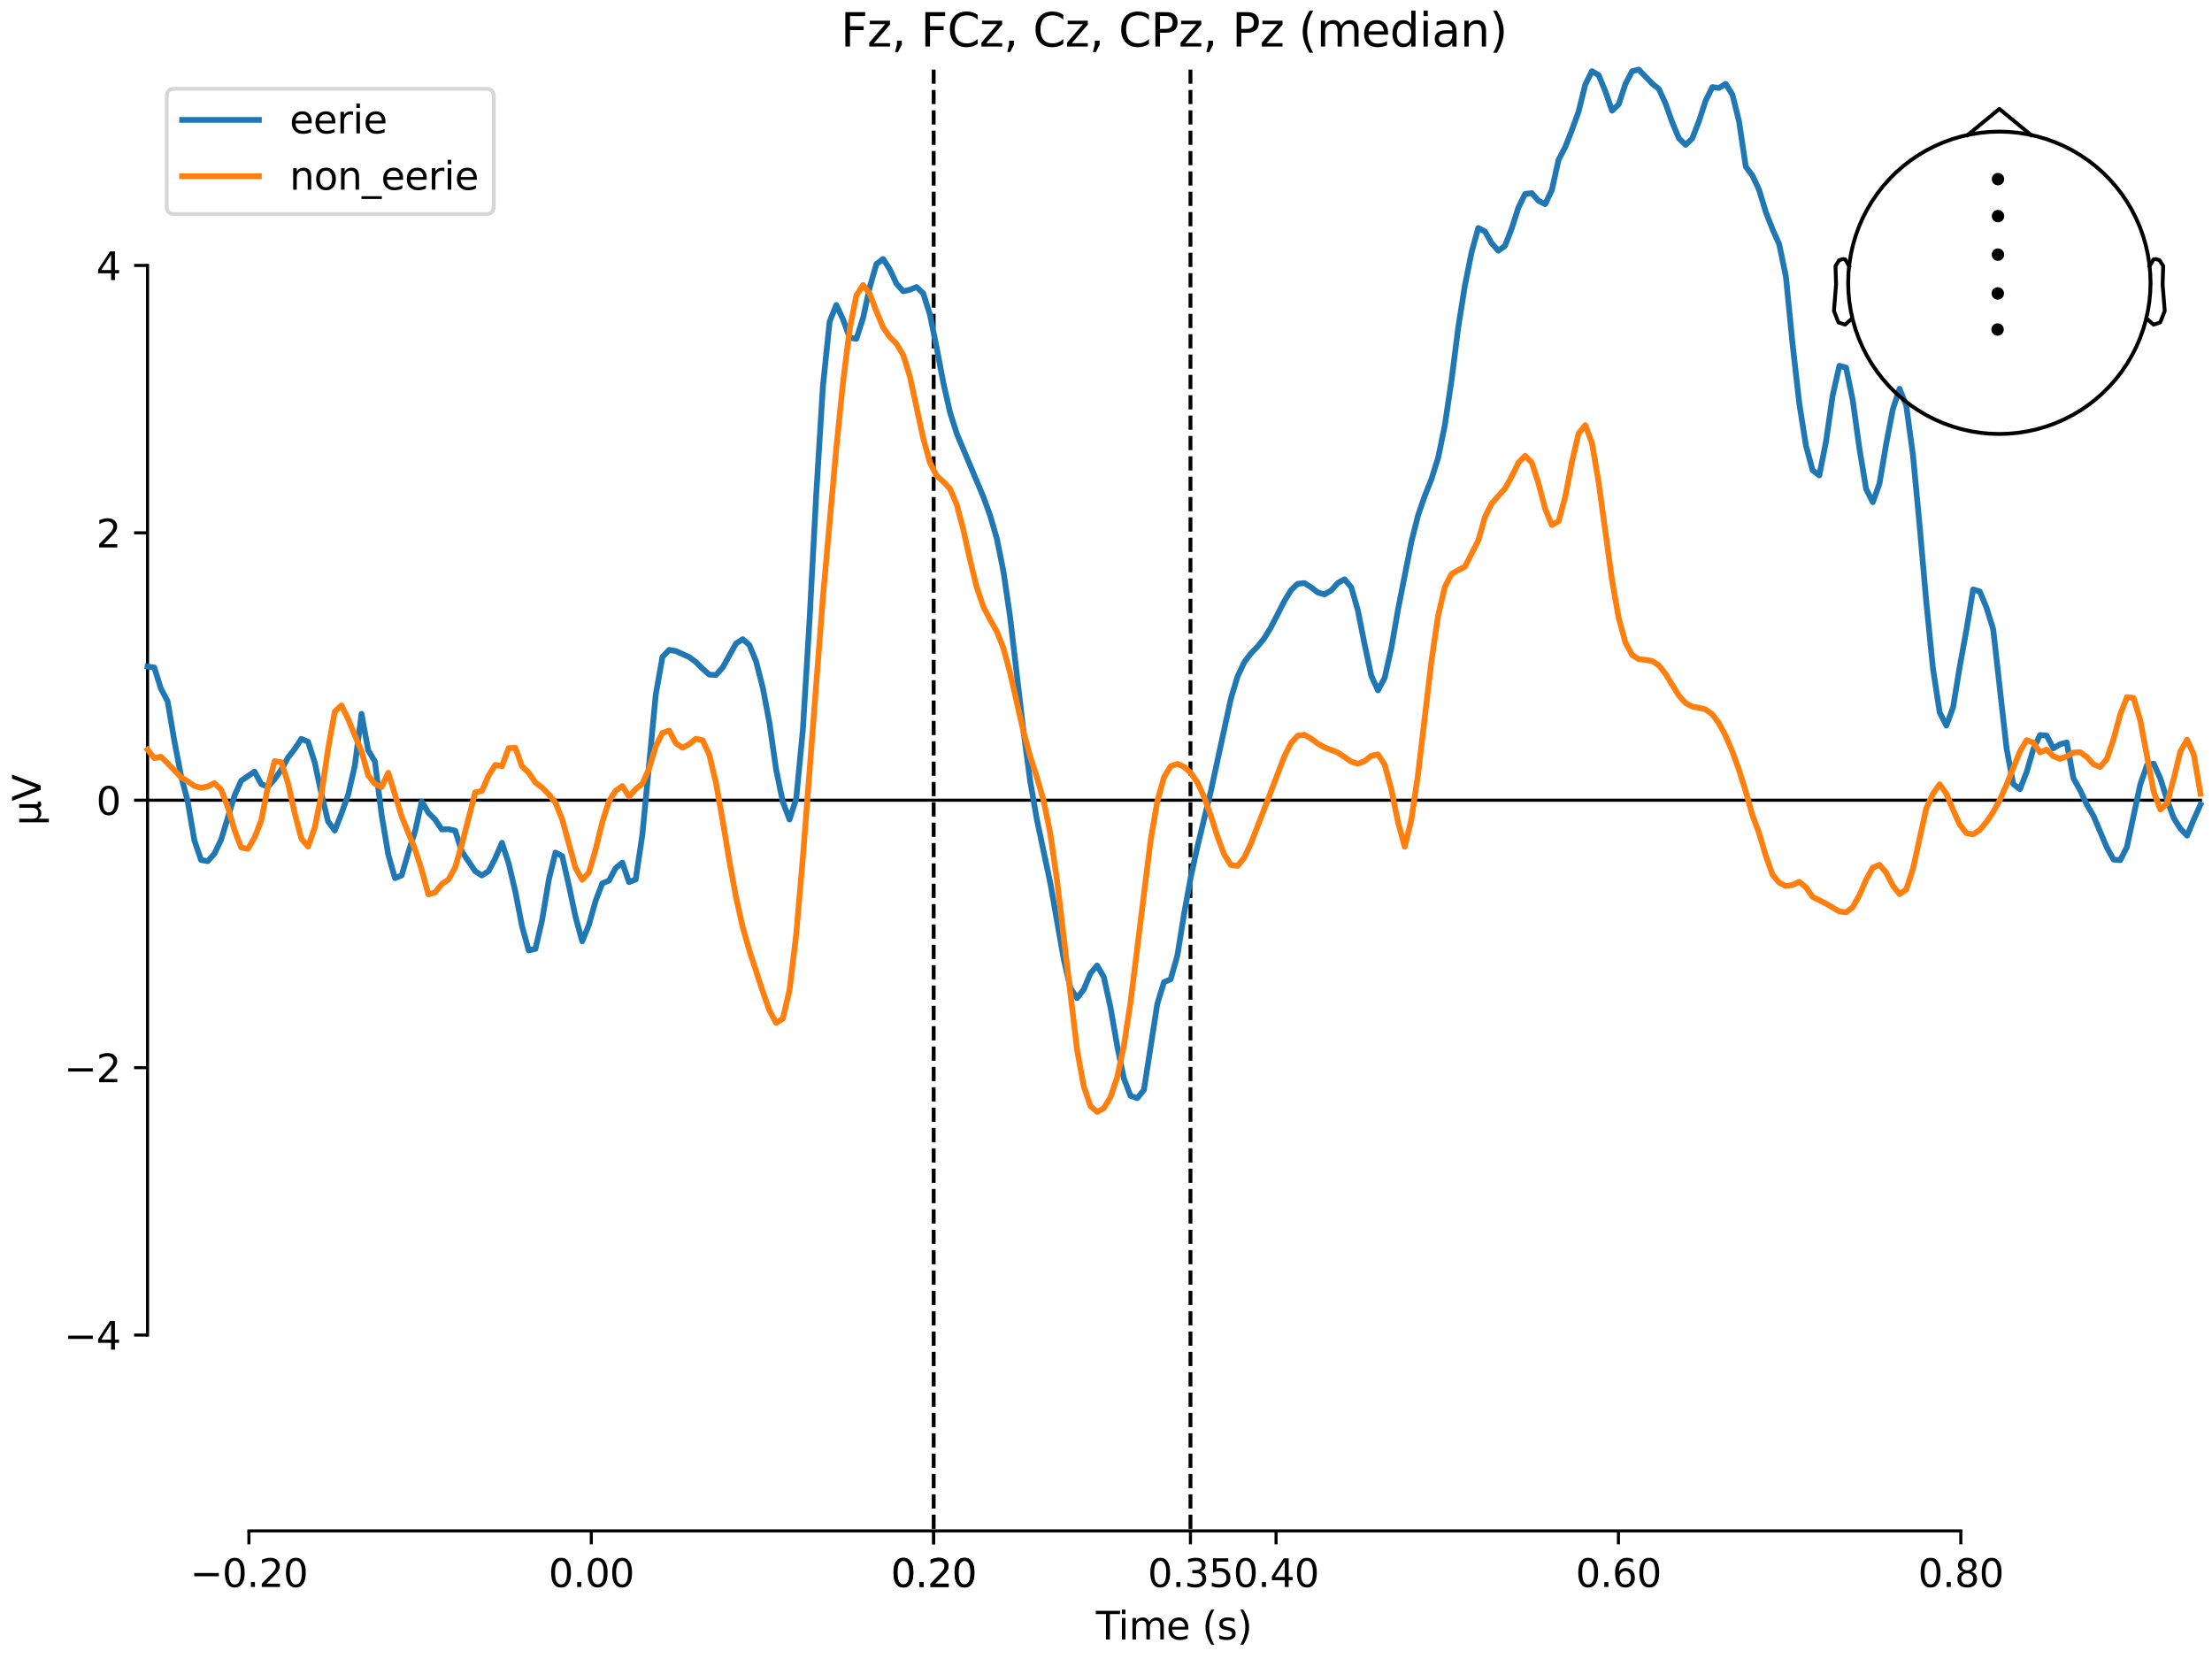 <?xml version="1.0" encoding="utf-8" standalone="no"?>
<!DOCTYPE svg PUBLIC "-//W3C//DTD SVG 1.1//EN"
  "http://www.w3.org/Graphics/SVG/1.1/DTD/svg11.dtd">
<svg xmlns:xlink="http://www.w3.org/1999/xlink" width="576pt" height="432pt" viewBox="0 0 576 432" xmlns="http://www.w3.org/2000/svg" version="1.1">
 <defs>
  <style type="text/css">*{stroke-linejoin: round; stroke-linecap: butt}</style>
 </defs>
 <g id="figure_1">
  <g id="patch_1">
   <path d="M 0 432 
L 576 432 
L 576 0 
L 0 0 
z
" style="fill: #ffffff"/>
  </g>
  <g id="axes_1">
   <g id="patch_2">
    <path d="M 38.421 398.644 
L 573 398.644 
L 573 18.118 
L 38.421 18.118 
L 38.421 398.644 
z
" style="fill: none; opacity: 0"/>
   </g>
   <g id="patch_3">
    <path d="M 38.421 347.637 
L 38.421 69.125 
" style="fill: none; stroke: #000000; stroke-width: 0.8; stroke-linejoin: miter; stroke-linecap: square"/>
   </g>
   <g id="LineCollection_1">
    <path d="M 243.128 18.118 
L 243.128 398.644 
" clip-path="url(#p0e6c33d4c8)" style="fill: none; stroke-dasharray: 3.7,1.6; stroke-dashoffset: 0; stroke: #000000"/>
    <path d="M 309.994 18.118 
L 309.994 398.644 
" clip-path="url(#p0e6c33d4c8)" style="fill: none; stroke-dasharray: 3.7,1.6; stroke-dashoffset: 0; stroke: #000000"/>
   </g>
   <g id="matplotlib.axis_1">
    <g id="xtick_1">
     <g id="line2d_1">
      <defs>
       <path id="mb0fc482993" d="M 0 0 
L 0 3.5 
" style="stroke: #000000; stroke-width: 0.8"/>
      </defs>
      <g>
       <use xlink:href="#mb0fc482993" x="64.819" y="398.644" style="stroke: #000000; stroke-width: 0.8"/>
      </g>
     </g>
     <g id="text_1">
      <!-- −0.20 -->
      <g transform="translate(49.496 413.242) scale(0.1 -0.1)">
       <defs>
        <path id="DejaVuSans-2212" d="M 678 2272 
L 4684 2272 
L 4684 1741 
L 678 1741 
L 678 2272 
z
" transform="scale(0.016)"/>
        <path id="DejaVuSans-30" d="M 2034 4250 
Q 1547 4250 1301 3770 
Q 1056 3291 1056 2328 
Q 1056 1369 1301 889 
Q 1547 409 2034 409 
Q 2525 409 2770 889 
Q 3016 1369 3016 2328 
Q 3016 3291 2770 3770 
Q 2525 4250 2034 4250 
z
M 2034 4750 
Q 2819 4750 3233 4129 
Q 3647 3509 3647 2328 
Q 3647 1150 3233 529 
Q 2819 -91 2034 -91 
Q 1250 -91 836 529 
Q 422 1150 422 2328 
Q 422 3509 836 4129 
Q 1250 4750 2034 4750 
z
" transform="scale(0.016)"/>
        <path id="DejaVuSans-2e" d="M 684 794 
L 1344 794 
L 1344 0 
L 684 0 
L 684 794 
z
" transform="scale(0.016)"/>
        <path id="DejaVuSans-32" d="M 1228 531 
L 3431 531 
L 3431 0 
L 469 0 
L 469 531 
Q 828 903 1448 1529 
Q 2069 2156 2228 2338 
Q 2531 2678 2651 2914 
Q 2772 3150 2772 3378 
Q 2772 3750 2511 3984 
Q 2250 4219 1831 4219 
Q 1534 4219 1204 4116 
Q 875 4013 500 3803 
L 500 4441 
Q 881 4594 1212 4672 
Q 1544 4750 1819 4750 
Q 2544 4750 2975 4387 
Q 3406 4025 3406 3419 
Q 3406 3131 3298 2873 
Q 3191 2616 2906 2266 
Q 2828 2175 2409 1742 
Q 1991 1309 1228 531 
z
" transform="scale(0.016)"/>
       </defs>
       <use xlink:href="#DejaVuSans-2212"/>
       <use xlink:href="#DejaVuSans-30" transform="translate(83.789 0)"/>
       <use xlink:href="#DejaVuSans-2e" transform="translate(147.412 0)"/>
       <use xlink:href="#DejaVuSans-32" transform="translate(179.199 0)"/>
       <use xlink:href="#DejaVuSans-30" transform="translate(242.822 0)"/>
      </g>
     </g>
    </g>
    <g id="xtick_2">
     <g id="line2d_2">
      <g>
       <use xlink:href="#mb0fc482993" x="153.973" y="398.644" style="stroke: #000000; stroke-width: 0.8"/>
      </g>
     </g>
     <g id="text_2">
      <!-- 0.00 -->
      <g transform="translate(142.84 413.242) scale(0.1 -0.1)">
       <use xlink:href="#DejaVuSans-30"/>
       <use xlink:href="#DejaVuSans-2e" transform="translate(63.623 0)"/>
       <use xlink:href="#DejaVuSans-30" transform="translate(95.41 0)"/>
       <use xlink:href="#DejaVuSans-30" transform="translate(159.033 0)"/>
      </g>
     </g>
    </g>
    <g id="xtick_3">
     <g id="line2d_3">
      <g>
       <use xlink:href="#mb0fc482993" x="243.128" y="398.644" style="stroke: #000000; stroke-width: 0.8"/>
      </g>
     </g>
     <g id="text_3">
      <!-- 0.20 -->
      <g transform="translate(231.995 413.242) scale(0.1 -0.1)">
       <use xlink:href="#DejaVuSans-30"/>
       <use xlink:href="#DejaVuSans-2e" transform="translate(63.623 0)"/>
       <use xlink:href="#DejaVuSans-32" transform="translate(95.41 0)"/>
       <use xlink:href="#DejaVuSans-30" transform="translate(159.033 0)"/>
      </g>
     </g>
    </g>
    <g id="xtick_4">
     <g id="line2d_4">
      <g>
       <use xlink:href="#mb0fc482993" x="243.128" y="398.644" style="stroke: #000000; stroke-width: 0.8"/>
      </g>
     </g>
     <g id="text_4">
      <!-- 0.20 -->
      <g transform="translate(231.995 413.242) scale(0.1 -0.1)">
       <use xlink:href="#DejaVuSans-30"/>
       <use xlink:href="#DejaVuSans-2e" transform="translate(63.623 0)"/>
       <use xlink:href="#DejaVuSans-32" transform="translate(95.41 0)"/>
       <use xlink:href="#DejaVuSans-30" transform="translate(159.033 0)"/>
      </g>
     </g>
    </g>
    <g id="xtick_5">
     <g id="line2d_5">
      <g>
       <use xlink:href="#mb0fc482993" x="309.994" y="398.644" style="stroke: #000000; stroke-width: 0.8"/>
      </g>
     </g>
     <g id="text_5">
      <!-- 0.35 -->
      <g transform="translate(298.861 413.242) scale(0.1 -0.1)">
       <defs>
        <path id="DejaVuSans-33" d="M 2597 2516 
Q 3050 2419 3304 2112 
Q 3559 1806 3559 1356 
Q 3559 666 3084 287 
Q 2609 -91 1734 -91 
Q 1441 -91 1130 -33 
Q 819 25 488 141 
L 488 750 
Q 750 597 1062 519 
Q 1375 441 1716 441 
Q 2309 441 2620 675 
Q 2931 909 2931 1356 
Q 2931 1769 2642 2001 
Q 2353 2234 1838 2234 
L 1294 2234 
L 1294 2753 
L 1863 2753 
Q 2328 2753 2575 2939 
Q 2822 3125 2822 3475 
Q 2822 3834 2567 4026 
Q 2313 4219 1838 4219 
Q 1578 4219 1281 4162 
Q 984 4106 628 3988 
L 628 4550 
Q 988 4650 1302 4700 
Q 1616 4750 1894 4750 
Q 2613 4750 3031 4423 
Q 3450 4097 3450 3541 
Q 3450 3153 3228 2886 
Q 3006 2619 2597 2516 
z
" transform="scale(0.016)"/>
        <path id="DejaVuSans-35" d="M 691 4666 
L 3169 4666 
L 3169 4134 
L 1269 4134 
L 1269 2991 
Q 1406 3038 1543 3061 
Q 1681 3084 1819 3084 
Q 2600 3084 3056 2656 
Q 3513 2228 3513 1497 
Q 3513 744 3044 326 
Q 2575 -91 1722 -91 
Q 1428 -91 1123 -41 
Q 819 9 494 109 
L 494 744 
Q 775 591 1075 516 
Q 1375 441 1709 441 
Q 2250 441 2565 725 
Q 2881 1009 2881 1497 
Q 2881 1984 2565 2268 
Q 2250 2553 1709 2553 
Q 1456 2553 1204 2497 
Q 953 2441 691 2322 
L 691 4666 
z
" transform="scale(0.016)"/>
       </defs>
       <use xlink:href="#DejaVuSans-30"/>
       <use xlink:href="#DejaVuSans-2e" transform="translate(63.623 0)"/>
       <use xlink:href="#DejaVuSans-33" transform="translate(95.41 0)"/>
       <use xlink:href="#DejaVuSans-35" transform="translate(159.033 0)"/>
      </g>
     </g>
    </g>
    <g id="xtick_6">
     <g id="line2d_6">
      <g>
       <use xlink:href="#mb0fc482993" x="332.282" y="398.644" style="stroke: #000000; stroke-width: 0.8"/>
      </g>
     </g>
     <g id="text_6">
      <!-- 0.40 -->
      <g transform="translate(321.15 413.242) scale(0.1 -0.1)">
       <defs>
        <path id="DejaVuSans-34" d="M 2419 4116 
L 825 1625 
L 2419 1625 
L 2419 4116 
z
M 2253 4666 
L 3047 4666 
L 3047 1625 
L 3713 1625 
L 3713 1100 
L 3047 1100 
L 3047 0 
L 2419 0 
L 2419 1100 
L 313 1100 
L 313 1709 
L 2253 4666 
z
" transform="scale(0.016)"/>
       </defs>
       <use xlink:href="#DejaVuSans-30"/>
       <use xlink:href="#DejaVuSans-2e" transform="translate(63.623 0)"/>
       <use xlink:href="#DejaVuSans-34" transform="translate(95.41 0)"/>
       <use xlink:href="#DejaVuSans-30" transform="translate(159.033 0)"/>
      </g>
     </g>
    </g>
    <g id="xtick_7">
     <g id="line2d_7">
      <g>
       <use xlink:href="#mb0fc482993" x="421.437" y="398.644" style="stroke: #000000; stroke-width: 0.8"/>
      </g>
     </g>
     <g id="text_7">
      <!-- 0.60 -->
      <g transform="translate(410.304 413.242) scale(0.1 -0.1)">
       <defs>
        <path id="DejaVuSans-36" d="M 2113 2584 
Q 1688 2584 1439 2293 
Q 1191 2003 1191 1497 
Q 1191 994 1439 701 
Q 1688 409 2113 409 
Q 2538 409 2786 701 
Q 3034 994 3034 1497 
Q 3034 2003 2786 2293 
Q 2538 2584 2113 2584 
z
M 3366 4563 
L 3366 3988 
Q 3128 4100 2886 4159 
Q 2644 4219 2406 4219 
Q 1781 4219 1451 3797 
Q 1122 3375 1075 2522 
Q 1259 2794 1537 2939 
Q 1816 3084 2150 3084 
Q 2853 3084 3261 2657 
Q 3669 2231 3669 1497 
Q 3669 778 3244 343 
Q 2819 -91 2113 -91 
Q 1303 -91 875 529 
Q 447 1150 447 2328 
Q 447 3434 972 4092 
Q 1497 4750 2381 4750 
Q 2619 4750 2861 4703 
Q 3103 4656 3366 4563 
z
" transform="scale(0.016)"/>
       </defs>
       <use xlink:href="#DejaVuSans-30"/>
       <use xlink:href="#DejaVuSans-2e" transform="translate(63.623 0)"/>
       <use xlink:href="#DejaVuSans-36" transform="translate(95.41 0)"/>
       <use xlink:href="#DejaVuSans-30" transform="translate(159.033 0)"/>
      </g>
     </g>
    </g>
    <g id="xtick_8">
     <g id="line2d_8">
      <g>
       <use xlink:href="#mb0fc482993" x="510.592" y="398.644" style="stroke: #000000; stroke-width: 0.8"/>
      </g>
     </g>
     <g id="text_8">
      <!-- 0.80 -->
      <g transform="translate(499.459 413.242) scale(0.1 -0.1)">
       <defs>
        <path id="DejaVuSans-38" d="M 2034 2216 
Q 1584 2216 1326 1975 
Q 1069 1734 1069 1313 
Q 1069 891 1326 650 
Q 1584 409 2034 409 
Q 2484 409 2743 651 
Q 3003 894 3003 1313 
Q 3003 1734 2745 1975 
Q 2488 2216 2034 2216 
z
M 1403 2484 
Q 997 2584 770 2862 
Q 544 3141 544 3541 
Q 544 4100 942 4425 
Q 1341 4750 2034 4750 
Q 2731 4750 3128 4425 
Q 3525 4100 3525 3541 
Q 3525 3141 3298 2862 
Q 3072 2584 2669 2484 
Q 3125 2378 3379 2068 
Q 3634 1759 3634 1313 
Q 3634 634 3220 271 
Q 2806 -91 2034 -91 
Q 1263 -91 848 271 
Q 434 634 434 1313 
Q 434 1759 690 2068 
Q 947 2378 1403 2484 
z
M 1172 3481 
Q 1172 3119 1398 2916 
Q 1625 2713 2034 2713 
Q 2441 2713 2670 2916 
Q 2900 3119 2900 3481 
Q 2900 3844 2670 4047 
Q 2441 4250 2034 4250 
Q 1625 4250 1398 4047 
Q 1172 3844 1172 3481 
z
" transform="scale(0.016)"/>
       </defs>
       <use xlink:href="#DejaVuSans-30"/>
       <use xlink:href="#DejaVuSans-2e" transform="translate(63.623 0)"/>
       <use xlink:href="#DejaVuSans-38" transform="translate(95.41 0)"/>
       <use xlink:href="#DejaVuSans-30" transform="translate(159.033 0)"/>
      </g>
     </g>
    </g>
    <g id="text_9">
     <!-- Time (s) -->
     <g transform="translate(285.381 426.92) scale(0.1 -0.1)">
      <defs>
       <path id="DejaVuSans-54" d="M -19 4666 
L 3928 4666 
L 3928 4134 
L 2272 4134 
L 2272 0 
L 1638 0 
L 1638 4134 
L -19 4134 
L -19 4666 
z
" transform="scale(0.016)"/>
       <path id="DejaVuSans-69" d="M 603 3500 
L 1178 3500 
L 1178 0 
L 603 0 
L 603 3500 
z
M 603 4863 
L 1178 4863 
L 1178 4134 
L 603 4134 
L 603 4863 
z
" transform="scale(0.016)"/>
       <path id="DejaVuSans-6d" d="M 3328 2828 
Q 3544 3216 3844 3400 
Q 4144 3584 4550 3584 
Q 5097 3584 5394 3201 
Q 5691 2819 5691 2113 
L 5691 0 
L 5113 0 
L 5113 2094 
Q 5113 2597 4934 2840 
Q 4756 3084 4391 3084 
Q 3944 3084 3684 2787 
Q 3425 2491 3425 1978 
L 3425 0 
L 2847 0 
L 2847 2094 
Q 2847 2600 2669 2842 
Q 2491 3084 2119 3084 
Q 1678 3084 1418 2786 
Q 1159 2488 1159 1978 
L 1159 0 
L 581 0 
L 581 3500 
L 1159 3500 
L 1159 2956 
Q 1356 3278 1631 3431 
Q 1906 3584 2284 3584 
Q 2666 3584 2933 3390 
Q 3200 3197 3328 2828 
z
" transform="scale(0.016)"/>
       <path id="DejaVuSans-65" d="M 3597 1894 
L 3597 1613 
L 953 1613 
Q 991 1019 1311 708 
Q 1631 397 2203 397 
Q 2534 397 2845 478 
Q 3156 559 3463 722 
L 3463 178 
Q 3153 47 2828 -22 
Q 2503 -91 2169 -91 
Q 1331 -91 842 396 
Q 353 884 353 1716 
Q 353 2575 817 3079 
Q 1281 3584 2069 3584 
Q 2775 3584 3186 3129 
Q 3597 2675 3597 1894 
z
M 3022 2063 
Q 3016 2534 2758 2815 
Q 2500 3097 2075 3097 
Q 1594 3097 1305 2825 
Q 1016 2553 972 2059 
L 3022 2063 
z
" transform="scale(0.016)"/>
       <path id="DejaVuSans-20" transform="scale(0.016)"/>
       <path id="DejaVuSans-28" d="M 1984 4856 
Q 1566 4138 1362 3434 
Q 1159 2731 1159 2009 
Q 1159 1288 1364 580 
Q 1569 -128 1984 -844 
L 1484 -844 
Q 1016 -109 783 600 
Q 550 1309 550 2009 
Q 550 2706 781 3412 
Q 1013 4119 1484 4856 
L 1984 4856 
z
" transform="scale(0.016)"/>
       <path id="DejaVuSans-73" d="M 2834 3397 
L 2834 2853 
Q 2591 2978 2328 3040 
Q 2066 3103 1784 3103 
Q 1356 3103 1142 2972 
Q 928 2841 928 2578 
Q 928 2378 1081 2264 
Q 1234 2150 1697 2047 
L 1894 2003 
Q 2506 1872 2764 1633 
Q 3022 1394 3022 966 
Q 3022 478 2636 193 
Q 2250 -91 1575 -91 
Q 1294 -91 989 -36 
Q 684 19 347 128 
L 347 722 
Q 666 556 975 473 
Q 1284 391 1588 391 
Q 1994 391 2212 530 
Q 2431 669 2431 922 
Q 2431 1156 2273 1281 
Q 2116 1406 1581 1522 
L 1381 1569 
Q 847 1681 609 1914 
Q 372 2147 372 2553 
Q 372 3047 722 3315 
Q 1072 3584 1716 3584 
Q 2034 3584 2315 3537 
Q 2597 3491 2834 3397 
z
" transform="scale(0.016)"/>
       <path id="DejaVuSans-29" d="M 513 4856 
L 1013 4856 
Q 1481 4119 1714 3412 
Q 1947 2706 1947 2009 
Q 1947 1309 1714 600 
Q 1481 -109 1013 -844 
L 513 -844 
Q 928 -128 1133 580 
Q 1338 1288 1338 2009 
Q 1338 2731 1133 3434 
Q 928 4138 513 4856 
z
" transform="scale(0.016)"/>
      </defs>
      <use xlink:href="#DejaVuSans-54"/>
      <use xlink:href="#DejaVuSans-69" transform="translate(57.959 0)"/>
      <use xlink:href="#DejaVuSans-6d" transform="translate(85.742 0)"/>
      <use xlink:href="#DejaVuSans-65" transform="translate(183.154 0)"/>
      <use xlink:href="#DejaVuSans-20" transform="translate(244.678 0)"/>
      <use xlink:href="#DejaVuSans-28" transform="translate(276.465 0)"/>
      <use xlink:href="#DejaVuSans-73" transform="translate(315.479 0)"/>
      <use xlink:href="#DejaVuSans-29" transform="translate(367.578 0)"/>
     </g>
    </g>
   </g>
   <g id="matplotlib.axis_2">
    <g id="ytick_1">
     <g id="line2d_9">
      <defs>
       <path id="m4a671efefc" d="M 0 0 
L -3.5 0 
" style="stroke: #000000; stroke-width: 0.8"/>
      </defs>
      <g>
       <use xlink:href="#m4a671efefc" x="38.421" y="347.637" style="stroke: #000000; stroke-width: 0.8"/>
      </g>
     </g>
     <g id="text_10">
      <!-- −4 -->
      <g transform="translate(16.678 351.436) scale(0.1 -0.1)">
       <use xlink:href="#DejaVuSans-2212"/>
       <use xlink:href="#DejaVuSans-34" transform="translate(83.789 0)"/>
      </g>
     </g>
    </g>
    <g id="ytick_2">
     <g id="line2d_10">
      <g>
       <use xlink:href="#m4a671efefc" x="38.421" y="278.009" style="stroke: #000000; stroke-width: 0.8"/>
      </g>
     </g>
     <g id="text_11">
      <!-- −2 -->
      <g transform="translate(16.678 281.808) scale(0.1 -0.1)">
       <use xlink:href="#DejaVuSans-2212"/>
       <use xlink:href="#DejaVuSans-32" transform="translate(83.789 0)"/>
      </g>
     </g>
    </g>
    <g id="ytick_3">
     <g id="line2d_11">
      <g>
       <use xlink:href="#m4a671efefc" x="38.421" y="208.381" style="stroke: #000000; stroke-width: 0.8"/>
      </g>
     </g>
     <g id="text_12">
      <!-- 0 -->
      <g transform="translate(25.058 212.18) scale(0.1 -0.1)">
       <use xlink:href="#DejaVuSans-30"/>
      </g>
     </g>
    </g>
    <g id="ytick_4">
     <g id="line2d_12">
      <g>
       <use xlink:href="#m4a671efefc" x="38.421" y="138.753" style="stroke: #000000; stroke-width: 0.8"/>
      </g>
     </g>
     <g id="text_13">
      <!-- 2 -->
      <g transform="translate(25.058 142.552) scale(0.1 -0.1)">
       <use xlink:href="#DejaVuSans-32"/>
      </g>
     </g>
    </g>
    <g id="ytick_5">
     <g id="line2d_13">
      <g>
       <use xlink:href="#m4a671efefc" x="38.421" y="69.125" style="stroke: #000000; stroke-width: 0.8"/>
      </g>
     </g>
     <g id="text_14">
      <!-- 4 -->
      <g transform="translate(25.058 72.924) scale(0.1 -0.1)">
       <use xlink:href="#DejaVuSans-34"/>
      </g>
     </g>
    </g>
    <g id="text_15">
     <!-- µV -->
     <g transform="translate(10.599 214.982) rotate(-90) scale(0.1 -0.1)">
      <defs>
       <path id="DejaVuSans-b5" d="M 544 -1331 
L 544 3500 
L 1119 3500 
L 1119 1325 
Q 1119 872 1334 640 
Q 1550 409 1972 409 
Q 2434 409 2667 671 
Q 2900 934 2900 1459 
L 2900 3500 
L 3475 3500 
L 3475 806 
Q 3475 619 3529 530 
Q 3584 441 3700 441 
Q 3728 441 3778 458 
Q 3828 475 3916 513 
L 3916 50 
Q 3788 -22 3673 -56 
Q 3559 -91 3450 -91 
Q 3234 -91 3106 31 
Q 2978 153 2931 403 
Q 2775 156 2548 32 
Q 2322 -91 2016 -91 
Q 1697 -91 1473 31 
Q 1250 153 1119 397 
L 1119 -1331 
L 544 -1331 
z
" transform="scale(0.016)"/>
       <path id="DejaVuSans-56" d="M 1831 0 
L 50 4666 
L 709 4666 
L 2188 738 
L 3669 4666 
L 4325 4666 
L 2547 0 
L 1831 0 
z
" transform="scale(0.016)"/>
      </defs>
      <use xlink:href="#DejaVuSans-b5"/>
      <use xlink:href="#DejaVuSans-56" transform="translate(63.623 0)"/>
     </g>
    </g>
   </g>
   <g id="patch_4">
    <path d="M 64.819 398.644 
L 510.592 398.644 
" style="fill: none; stroke: #000000; stroke-width: 0.8; stroke-linejoin: miter; stroke-linecap: square"/>
   </g>
   <g id="patch_5">
    <path d="M 38.421 208.381 
L 573 208.381 
" style="fill: none; stroke: #000000; stroke-width: 0.8; stroke-linejoin: miter; stroke-linecap: square"/>
   </g>
   <g id="text_16">
    <!-- Fz, FCz, Cz, CPz, Pz (median) -->
    <g transform="translate(218.923 12.118) scale(0.12 -0.12)">
     <defs>
      <path id="DejaVuSans-46" d="M 628 4666 
L 3309 4666 
L 3309 4134 
L 1259 4134 
L 1259 2759 
L 3109 2759 
L 3109 2228 
L 1259 2228 
L 1259 0 
L 628 0 
L 628 4666 
z
" transform="scale(0.016)"/>
      <path id="DejaVuSans-7a" d="M 353 3500 
L 3084 3500 
L 3084 2975 
L 922 459 
L 3084 459 
L 3084 0 
L 275 0 
L 275 525 
L 2438 3041 
L 353 3041 
L 353 3500 
z
" transform="scale(0.016)"/>
      <path id="DejaVuSans-2c" d="M 750 794 
L 1409 794 
L 1409 256 
L 897 -744 
L 494 -744 
L 750 256 
L 750 794 
z
" transform="scale(0.016)"/>
      <path id="DejaVuSans-43" d="M 4122 4306 
L 4122 3641 
Q 3803 3938 3442 4084 
Q 3081 4231 2675 4231 
Q 1875 4231 1450 3742 
Q 1025 3253 1025 2328 
Q 1025 1406 1450 917 
Q 1875 428 2675 428 
Q 3081 428 3442 575 
Q 3803 722 4122 1019 
L 4122 359 
Q 3791 134 3420 21 
Q 3050 -91 2638 -91 
Q 1578 -91 968 557 
Q 359 1206 359 2328 
Q 359 3453 968 4101 
Q 1578 4750 2638 4750 
Q 3056 4750 3426 4639 
Q 3797 4528 4122 4306 
z
" transform="scale(0.016)"/>
      <path id="DejaVuSans-50" d="M 1259 4147 
L 1259 2394 
L 2053 2394 
Q 2494 2394 2734 2622 
Q 2975 2850 2975 3272 
Q 2975 3691 2734 3919 
Q 2494 4147 2053 4147 
L 1259 4147 
z
M 628 4666 
L 2053 4666 
Q 2838 4666 3239 4311 
Q 3641 3956 3641 3272 
Q 3641 2581 3239 2228 
Q 2838 1875 2053 1875 
L 1259 1875 
L 1259 0 
L 628 0 
L 628 4666 
z
" transform="scale(0.016)"/>
      <path id="DejaVuSans-64" d="M 2906 2969 
L 2906 4863 
L 3481 4863 
L 3481 0 
L 2906 0 
L 2906 525 
Q 2725 213 2448 61 
Q 2172 -91 1784 -91 
Q 1150 -91 751 415 
Q 353 922 353 1747 
Q 353 2572 751 3078 
Q 1150 3584 1784 3584 
Q 2172 3584 2448 3432 
Q 2725 3281 2906 2969 
z
M 947 1747 
Q 947 1113 1208 752 
Q 1469 391 1925 391 
Q 2381 391 2643 752 
Q 2906 1113 2906 1747 
Q 2906 2381 2643 2742 
Q 2381 3103 1925 3103 
Q 1469 3103 1208 2742 
Q 947 2381 947 1747 
z
" transform="scale(0.016)"/>
      <path id="DejaVuSans-61" d="M 2194 1759 
Q 1497 1759 1228 1600 
Q 959 1441 959 1056 
Q 959 750 1161 570 
Q 1363 391 1709 391 
Q 2188 391 2477 730 
Q 2766 1069 2766 1631 
L 2766 1759 
L 2194 1759 
z
M 3341 1997 
L 3341 0 
L 2766 0 
L 2766 531 
Q 2569 213 2275 61 
Q 1981 -91 1556 -91 
Q 1019 -91 701 211 
Q 384 513 384 1019 
Q 384 1609 779 1909 
Q 1175 2209 1959 2209 
L 2766 2209 
L 2766 2266 
Q 2766 2663 2505 2880 
Q 2244 3097 1772 3097 
Q 1472 3097 1187 3025 
Q 903 2953 641 2809 
L 641 3341 
Q 956 3463 1253 3523 
Q 1550 3584 1831 3584 
Q 2591 3584 2966 3190 
Q 3341 2797 3341 1997 
z
" transform="scale(0.016)"/>
      <path id="DejaVuSans-6e" d="M 3513 2113 
L 3513 0 
L 2938 0 
L 2938 2094 
Q 2938 2591 2744 2837 
Q 2550 3084 2163 3084 
Q 1697 3084 1428 2787 
Q 1159 2491 1159 1978 
L 1159 0 
L 581 0 
L 581 3500 
L 1159 3500 
L 1159 2956 
Q 1366 3272 1645 3428 
Q 1925 3584 2291 3584 
Q 2894 3584 3203 3211 
Q 3513 2838 3513 2113 
z
" transform="scale(0.016)"/>
     </defs>
     <use xlink:href="#DejaVuSans-46"/>
     <use xlink:href="#DejaVuSans-7a" transform="translate(57.52 0)"/>
     <use xlink:href="#DejaVuSans-2c" transform="translate(110.01 0)"/>
     <use xlink:href="#DejaVuSans-20" transform="translate(141.797 0)"/>
     <use xlink:href="#DejaVuSans-46" transform="translate(173.584 0)"/>
     <use xlink:href="#DejaVuSans-43" transform="translate(231.104 0)"/>
     <use xlink:href="#DejaVuSans-7a" transform="translate(300.928 0)"/>
     <use xlink:href="#DejaVuSans-2c" transform="translate(353.418 0)"/>
     <use xlink:href="#DejaVuSans-20" transform="translate(385.205 0)"/>
     <use xlink:href="#DejaVuSans-43" transform="translate(416.992 0)"/>
     <use xlink:href="#DejaVuSans-7a" transform="translate(486.816 0)"/>
     <use xlink:href="#DejaVuSans-2c" transform="translate(539.307 0)"/>
     <use xlink:href="#DejaVuSans-20" transform="translate(571.094 0)"/>
     <use xlink:href="#DejaVuSans-43" transform="translate(602.881 0)"/>
     <use xlink:href="#DejaVuSans-50" transform="translate(672.705 0)"/>
     <use xlink:href="#DejaVuSans-7a" transform="translate(733.008 0)"/>
     <use xlink:href="#DejaVuSans-2c" transform="translate(785.498 0)"/>
     <use xlink:href="#DejaVuSans-20" transform="translate(817.285 0)"/>
     <use xlink:href="#DejaVuSans-50" transform="translate(849.072 0)"/>
     <use xlink:href="#DejaVuSans-7a" transform="translate(909.375 0)"/>
     <use xlink:href="#DejaVuSans-20" transform="translate(961.865 0)"/>
     <use xlink:href="#DejaVuSans-28" transform="translate(993.652 0)"/>
     <use xlink:href="#DejaVuSans-6d" transform="translate(1032.666 0)"/>
     <use xlink:href="#DejaVuSans-65" transform="translate(1130.078 0)"/>
     <use xlink:href="#DejaVuSans-64" transform="translate(1191.602 0)"/>
     <use xlink:href="#DejaVuSans-69" transform="translate(1255.078 0)"/>
     <use xlink:href="#DejaVuSans-61" transform="translate(1282.861 0)"/>
     <use xlink:href="#DejaVuSans-6e" transform="translate(1344.141 0)"/>
     <use xlink:href="#DejaVuSans-29" transform="translate(1407.52 0)"/>
    </g>
   </g>
   <g id="legend_1">
    <g id="patch_6">
     <path d="M 45.421 55.753 
L 126.563 55.753 
Q 128.563 55.753 128.563 53.753 
L 128.563 25.118 
Q 128.563 23.118 126.563 23.118 
L 45.421 23.118 
Q 43.421 23.118 43.421 25.118 
L 43.421 53.753 
Q 43.421 55.753 45.421 55.753 
z
" style="fill: #ffffff; opacity: 0.8; stroke: #cccccc; stroke-linejoin: miter"/>
    </g>
    <g id="line2d_14">
     <path d="M 47.421 31.217 
L 57.421 31.217 
L 67.421 31.217 
" style="fill: none; stroke: #1f77b4; stroke-width: 1.5; stroke-linecap: square"/>
    </g>
    <g id="text_17">
     <!-- eerie -->
     <g transform="translate(75.421 34.717) scale(0.1 -0.1)">
      <defs>
       <path id="DejaVuSans-72" d="M 2631 2963 
Q 2534 3019 2420 3045 
Q 2306 3072 2169 3072 
Q 1681 3072 1420 2755 
Q 1159 2438 1159 1844 
L 1159 0 
L 581 0 
L 581 3500 
L 1159 3500 
L 1159 2956 
Q 1341 3275 1631 3429 
Q 1922 3584 2338 3584 
Q 2397 3584 2469 3576 
Q 2541 3569 2628 3553 
L 2631 2963 
z
" transform="scale(0.016)"/>
      </defs>
      <use xlink:href="#DejaVuSans-65"/>
      <use xlink:href="#DejaVuSans-65" transform="translate(61.523 0)"/>
      <use xlink:href="#DejaVuSans-72" transform="translate(123.047 0)"/>
      <use xlink:href="#DejaVuSans-69" transform="translate(164.16 0)"/>
      <use xlink:href="#DejaVuSans-65" transform="translate(191.943 0)"/>
     </g>
    </g>
    <g id="line2d_15">
     <path d="M 47.421 45.895 
L 57.421 45.895 
L 67.421 45.895 
" style="fill: none; stroke: #ff7f0e; stroke-width: 1.5; stroke-linecap: square"/>
    </g>
    <g id="text_18">
     <!-- non_eerie -->
     <g transform="translate(75.421 49.395) scale(0.1 -0.1)">
      <defs>
       <path id="DejaVuSans-6f" d="M 1959 3097 
Q 1497 3097 1228 2736 
Q 959 2375 959 1747 
Q 959 1119 1226 758 
Q 1494 397 1959 397 
Q 2419 397 2687 759 
Q 2956 1122 2956 1747 
Q 2956 2369 2687 2733 
Q 2419 3097 1959 3097 
z
M 1959 3584 
Q 2709 3584 3137 3096 
Q 3566 2609 3566 1747 
Q 3566 888 3137 398 
Q 2709 -91 1959 -91 
Q 1206 -91 779 398 
Q 353 888 353 1747 
Q 353 2609 779 3096 
Q 1206 3584 1959 3584 
z
" transform="scale(0.016)"/>
       <path id="DejaVuSans-5f" d="M 3263 -1063 
L 3263 -1509 
L -63 -1509 
L -63 -1063 
L 3263 -1063 
z
" transform="scale(0.016)"/>
      </defs>
      <use xlink:href="#DejaVuSans-6e"/>
      <use xlink:href="#DejaVuSans-6f" transform="translate(63.379 0)"/>
      <use xlink:href="#DejaVuSans-6e" transform="translate(124.561 0)"/>
      <use xlink:href="#DejaVuSans-5f" transform="translate(187.939 0)"/>
      <use xlink:href="#DejaVuSans-65" transform="translate(237.939 0)"/>
      <use xlink:href="#DejaVuSans-65" transform="translate(299.463 0)"/>
      <use xlink:href="#DejaVuSans-72" transform="translate(360.986 0)"/>
      <use xlink:href="#DejaVuSans-69" transform="translate(402.1 0)"/>
      <use xlink:href="#DejaVuSans-65" transform="translate(429.883 0)"/>
     </g>
    </g>
   </g>
   <g id="line2d_16">
    <path d="M 38.421 173.556 
L 40.162 173.804 
L 41.903 179.315 
L 43.644 182.616 
L 45.386 192.841 
L 47.127 201.957 
L 48.868 208.625 
L 50.61 218.816 
L 52.351 223.935 
L 54.092 224.252 
L 55.834 222.305 
L 57.575 218.661 
L 61.057 207.203 
L 62.799 203.311 
L 66.281 200.92 
L 68.023 204.164 
L 69.764 204.865 
L 71.505 202.897 
L 73.247 200.416 
L 74.988 197.278 
L 76.729 195.053 
L 78.47 192.404 
L 80.212 193.142 
L 81.953 198.543 
L 83.694 206.721 
L 85.436 213.914 
L 87.177 216.274 
L 88.918 211.831 
L 90.66 206.949 
L 92.401 199.35 
L 94.142 185.884 
L 95.883 195.393 
L 97.625 198.28 
L 99.366 212.166 
L 101.107 222.538 
L 102.849 228.668 
L 104.59 227.963 
L 106.331 221.956 
L 108.073 216.508 
L 109.814 208.736 
L 111.555 211.633 
L 113.296 213.402 
L 115.038 215.984 
L 116.779 215.906 
L 118.52 216.296 
L 120.262 221.737 
L 123.744 226.876 
L 125.486 227.973 
L 127.227 226.834 
L 128.968 223.506 
L 130.709 219.458 
L 132.451 224.803 
L 134.192 232.158 
L 135.933 241.181 
L 137.675 247.493 
L 139.416 247.09 
L 141.157 239.627 
L 142.899 229.13 
L 144.64 222.001 
L 146.381 222.905 
L 148.122 230.515 
L 149.864 238.755 
L 151.605 245.116 
L 153.346 240.823 
L 155.088 234.6 
L 156.829 230.032 
L 158.57 229.295 
L 160.312 226.068 
L 162.053 224.621 
L 163.794 229.708 
L 165.535 229.002 
L 167.277 217.296 
L 170.759 180.881 
L 172.501 171.073 
L 174.242 169.227 
L 175.983 169.532 
L 179.466 171.103 
L 181.207 172.379 
L 182.948 174.132 
L 184.69 175.672 
L 186.431 175.776 
L 188.172 173.832 
L 191.655 167.574 
L 193.396 166.435 
L 195.138 167.976 
L 196.879 172.208 
L 198.62 179.029 
L 200.361 188.201 
L 202.103 200.421 
L 203.844 208.8 
L 205.585 213.394 
L 207.327 208.015 
L 209.068 189.999 
L 210.809 161.315 
L 212.551 128.62 
L 214.292 100.545 
L 216.033 83.743 
L 217.774 79.402 
L 219.516 83.15 
L 221.257 87.957 
L 222.998 88.216 
L 224.74 82.805 
L 226.481 74.803 
L 228.222 68.744 
L 229.964 67.433 
L 231.705 70.139 
L 233.446 73.871 
L 235.187 75.842 
L 236.929 75.446 
L 238.67 74.736 
L 240.411 76.411 
L 242.153 81.921 
L 243.894 90.47 
L 245.635 99.633 
L 247.377 107.337 
L 249.118 112.856 
L 256.083 129.42 
L 257.824 134.228 
L 259.566 140.223 
L 261.307 148.868 
L 263.048 160.869 
L 266.531 190.548 
L 268.272 203.482 
L 270.013 213.484 
L 273.496 229.932 
L 276.979 249.672 
L 278.72 257.242 
L 280.461 259.899 
L 282.203 257.667 
L 283.944 253.473 
L 285.685 251.408 
L 287.427 254.41 
L 289.168 262.329 
L 290.909 272.32 
L 292.65 280.796 
L 294.392 285.366 
L 296.133 285.949 
L 297.874 283.826 
L 301.357 261.437 
L 303.098 255.743 
L 304.84 255.01 
L 306.581 248.848 
L 308.322 238.02 
L 310.063 228.459 
L 311.805 220.489 
L 315.287 206.082 
L 320.511 181.968 
L 322.253 176.172 
L 323.994 172.466 
L 325.735 170.159 
L 327.476 168.347 
L 329.218 166.193 
L 330.959 163.335 
L 334.442 156.531 
L 336.183 153.674 
L 337.924 152.021 
L 339.666 151.835 
L 341.407 152.923 
L 343.148 154.286 
L 344.889 154.77 
L 346.631 153.758 
L 348.372 151.812 
L 350.113 150.842 
L 351.855 152.907 
L 353.596 158.962 
L 355.337 167.771 
L 357.079 175.954 
L 358.82 179.77 
L 360.561 176.536 
L 362.302 168.755 
L 364.044 158.71 
L 367.526 141.07 
L 369.268 134.176 
L 371.009 129.135 
L 372.75 124.756 
L 374.492 119.19 
L 376.233 110.753 
L 377.974 99.035 
L 379.715 85.343 
L 381.457 74.338 
L 383.198 65.677 
L 384.939 59.357 
L 386.681 60.266 
L 388.422 63.334 
L 390.163 65.298 
L 391.905 63.993 
L 393.646 59.502 
L 395.387 54.069 
L 397.128 50.507 
L 398.87 50.286 
L 400.611 52.275 
L 402.352 53.165 
L 404.094 49.525 
L 405.835 41.657 
L 407.576 38.307 
L 409.318 33.878 
L 411.059 29.062 
L 412.8 22.04 
L 414.541 18.527 
L 416.283 19.552 
L 418.024 23.768 
L 419.765 28.821 
L 421.507 27.17 
L 423.248 21.907 
L 424.989 18.548 
L 426.731 18.118 
L 430.213 21.761 
L 431.954 23.154 
L 433.696 26.946 
L 435.437 31.837 
L 437.178 36.006 
L 438.92 37.706 
L 440.661 36.045 
L 442.402 31.56 
L 444.144 26.226 
L 445.885 22.683 
L 447.626 22.89 
L 449.367 21.844 
L 451.109 24.628 
L 452.85 31.645 
L 454.591 43.374 
L 456.333 45.731 
L 458.074 49.479 
L 459.815 55.207 
L 461.557 59.688 
L 463.298 63.592 
L 465.039 71.973 
L 466.78 89.587 
L 468.522 104.986 
L 470.263 116.041 
L 472.004 122.463 
L 473.746 123.8 
L 475.487 114.986 
L 477.228 102.96 
L 478.97 95.251 
L 480.711 95.708 
L 482.452 104.223 
L 484.193 116.824 
L 485.935 127.328 
L 487.676 130.773 
L 489.417 125.888 
L 491.159 115.583 
L 492.9 106.537 
L 494.641 101.228 
L 496.383 105.596 
L 498.124 118.437 
L 499.865 136.846 
L 501.606 156.798 
L 503.348 174.149 
L 505.089 185.522 
L 506.83 188.945 
L 508.572 184.224 
L 510.313 173.592 
L 512.054 164.054 
L 513.796 153.474 
L 515.537 154.022 
L 517.278 158.242 
L 519.019 163.818 
L 522.502 194.851 
L 524.243 204.165 
L 525.985 205.508 
L 527.726 201.066 
L 529.467 195.108 
L 531.209 191.399 
L 532.95 191.544 
L 534.691 194.868 
L 536.432 193.802 
L 538.174 193.338 
L 539.915 202.655 
L 541.656 205.767 
L 543.398 209.504 
L 545.139 212.451 
L 548.622 220.707 
L 550.363 223.834 
L 552.104 223.99 
L 553.845 220.555 
L 557.328 204.265 
L 559.069 199.261 
L 560.811 198.84 
L 562.552 202.723 
L 564.293 208.246 
L 566.035 213.002 
L 567.776 215.785 
L 569.517 217.597 
L 571.258 213.388 
L 573 209.504 
L 573 209.504 
" style="fill: none; stroke: #1f77b4; stroke-width: 1.5; stroke-linecap: square"/>
   </g>
   <g id="line2d_17">
    <path d="M 38.421 195.202 
L 40.162 197.388 
L 41.903 197.051 
L 43.644 198.737 
L 47.127 202.378 
L 48.868 203.45 
L 50.61 204.66 
L 52.351 205.146 
L 54.092 204.792 
L 55.834 203.93 
L 57.575 205.598 
L 59.316 210.163 
L 61.057 216.13 
L 62.799 220.685 
L 64.54 221.042 
L 66.281 218.11 
L 68.023 213.677 
L 69.764 204.89 
L 71.505 198.189 
L 73.247 198.491 
L 74.988 203.873 
L 76.729 211.701 
L 78.47 218.351 
L 80.212 220.451 
L 81.953 215.524 
L 83.694 206.845 
L 85.436 194.981 
L 87.177 185.285 
L 88.918 183.673 
L 90.66 187.279 
L 94.142 195.658 
L 95.883 201.904 
L 97.625 204.129 
L 99.366 204.957 
L 101.107 201.227 
L 104.59 212.584 
L 108.073 221.155 
L 109.814 226.546 
L 111.555 232.913 
L 113.296 232.376 
L 115.038 230.212 
L 116.779 229.044 
L 118.52 225.866 
L 120.262 219.903 
L 123.744 206.33 
L 125.486 205.966 
L 127.227 201.939 
L 128.968 199.178 
L 130.709 199.531 
L 132.451 194.805 
L 134.192 194.743 
L 135.933 199.544 
L 137.675 201.227 
L 139.416 203.75 
L 141.157 205.077 
L 142.899 206.832 
L 144.64 209.013 
L 146.381 213.336 
L 149.864 226.024 
L 151.605 229.086 
L 153.346 227.203 
L 155.088 221.227 
L 156.829 214.071 
L 158.57 208.614 
L 160.312 205.929 
L 162.053 204.682 
L 163.794 207.42 
L 165.535 205.488 
L 167.277 204.029 
L 169.018 200.154 
L 170.759 194.316 
L 172.501 190.865 
L 174.242 190.233 
L 175.983 193.523 
L 177.725 194.706 
L 179.466 193.781 
L 181.207 192.369 
L 182.948 192.755 
L 184.69 196.512 
L 186.431 203.836 
L 188.172 213.644 
L 189.914 224.119 
L 191.655 233.661 
L 193.396 241.422 
L 195.138 247.556 
L 198.62 258.168 
L 200.361 263.154 
L 202.103 266.336 
L 203.844 265.273 
L 205.585 257.84 
L 207.327 243.358 
L 209.068 223.225 
L 214.292 155.482 
L 217.774 116.689 
L 219.516 99.599 
L 221.257 85.683 
L 222.998 76.922 
L 224.74 74.213 
L 226.481 76.484 
L 228.222 81.096 
L 229.964 85.253 
L 231.705 87.772 
L 233.446 89.508 
L 235.187 92.441 
L 236.929 98.033 
L 240.411 114.13 
L 242.153 120.449 
L 243.894 123.881 
L 245.635 125.431 
L 247.377 127.282 
L 249.118 131.339 
L 250.859 137.973 
L 252.6 145.825 
L 254.342 152.942 
L 256.083 158.039 
L 257.824 161.362 
L 259.566 164.426 
L 261.307 168.845 
L 263.048 175.303 
L 266.531 190.634 
L 268.272 197.016 
L 270.013 202.433 
L 271.755 208.472 
L 273.496 217.071 
L 275.237 229.215 
L 280.461 273.318 
L 282.203 282.873 
L 283.944 288.005 
L 285.685 289.542 
L 287.427 288.58 
L 289.168 285.676 
L 290.909 280.541 
L 292.65 272.384 
L 294.392 260.934 
L 299.616 218.836 
L 301.357 208.684 
L 303.098 202.396 
L 304.84 199.506 
L 306.581 198.922 
L 308.322 199.665 
L 310.063 201.232 
L 311.805 203.744 
L 313.546 207.506 
L 315.287 212.426 
L 317.029 217.827 
L 318.77 222.496 
L 320.511 225.246 
L 322.253 225.475 
L 323.994 223.338 
L 325.735 219.645 
L 329.218 210.646 
L 334.442 196.943 
L 336.183 193.483 
L 337.924 191.558 
L 339.666 191.352 
L 341.407 192.325 
L 343.148 193.618 
L 344.889 194.603 
L 348.372 195.953 
L 351.855 198.318 
L 353.596 198.881 
L 355.337 198.18 
L 357.079 196.795 
L 358.82 196.45 
L 360.561 199.123 
L 362.302 205.544 
L 364.044 214.126 
L 365.785 220.504 
L 367.526 213.359 
L 369.268 201.495 
L 372.75 172.088 
L 374.492 160.26 
L 376.233 152.826 
L 377.974 149.481 
L 379.715 148.449 
L 381.457 147.575 
L 384.939 140.758 
L 386.681 134.618 
L 388.422 131.11 
L 391.905 127.207 
L 393.646 124.066 
L 395.387 120.506 
L 397.128 118.67 
L 398.87 120.448 
L 400.611 125.831 
L 402.352 132.482 
L 404.094 136.721 
L 405.835 135.766 
L 407.576 129.407 
L 409.318 120.325 
L 411.059 112.864 
L 412.8 110.709 
L 414.541 115.354 
L 416.283 125.621 
L 419.765 151.083 
L 421.507 160.919 
L 423.248 167.285 
L 424.989 170.542 
L 426.731 171.653 
L 428.472 171.822 
L 430.213 172.109 
L 431.954 173.253 
L 433.696 175.477 
L 437.178 181.118 
L 438.92 183.078 
L 440.661 183.989 
L 442.402 184.294 
L 444.144 184.745 
L 445.885 186.011 
L 447.626 188.355 
L 449.367 191.646 
L 451.109 195.728 
L 452.85 200.536 
L 454.591 206.109 
L 456.333 212.316 
L 458.074 216.981 
L 459.815 222.877 
L 461.557 227.749 
L 463.298 229.827 
L 465.039 230.708 
L 466.78 230.439 
L 468.522 229.625 
L 470.263 231.043 
L 472.004 233.537 
L 475.487 235.303 
L 478.97 237.351 
L 480.711 237.562 
L 482.452 236.221 
L 484.193 233.086 
L 485.935 229.071 
L 487.676 225.917 
L 489.417 225.193 
L 491.159 227.253 
L 492.9 230.64 
L 494.641 232.834 
L 496.383 231.6 
L 498.124 226.272 
L 501.606 210.426 
L 503.348 206.683 
L 505.089 204.215 
L 506.83 206.665 
L 508.572 210.849 
L 510.313 214.729 
L 512.054 216.955 
L 513.796 217.263 
L 515.537 216.085 
L 517.278 214.038 
L 519.019 211.458 
L 520.761 208.257 
L 522.502 204.337 
L 525.985 195.682 
L 527.726 192.74 
L 529.467 193.378 
L 531.209 195.917 
L 532.95 195.207 
L 534.691 196.917 
L 536.432 197.593 
L 538.174 196.954 
L 539.915 195.966 
L 541.656 195.857 
L 543.398 197.115 
L 545.139 199.01 
L 546.88 199.726 
L 548.622 197.623 
L 550.363 192.475 
L 552.104 186.042 
L 553.845 181.522 
L 555.587 181.753 
L 557.328 187.591 
L 560.811 206.142 
L 562.552 210.812 
L 564.293 209.197 
L 566.035 202.754 
L 567.776 195.652 
L 569.517 192.606 
L 571.258 196.492 
L 573 206.671 
L 573 206.671 
" style="fill: none; stroke: #ff7f0e; stroke-width: 1.5; stroke-linecap: square"/>
   </g>
  </g>
  <g id="axes_2">
   <g id="PathCollection_1">
    <defs>
     <path id="C0_0_d8225d0395" d="M 0 1.118 
C 0.297 1.118 0.581 1 0.791 0.791 
C 1 0.581 1.118 0.297 1.118 -0 
C 1.118 -0.297 1 -0.581 0.791 -0.791 
C 0.581 -1 0.297 -1.118 0 -1.118 
C -0.297 -1.118 -0.581 -1 -0.791 -0.791 
C -1 -0.581 -1.118 -0.297 -1.118 0 
C -1.118 0.297 -1 0.581 -0.791 0.791 
C -0.581 1 -0.297 1.118 0 1.118 
z
"/>
    </defs>
    <g clip-path="url(#pa04c7f85bd)">
     <use xlink:href="#C0_0_d8225d0395" x="520.27" y="46.648" style="stroke: #000000"/>
    </g>
    <g clip-path="url(#pa04c7f85bd)">
     <use xlink:href="#C0_0_d8225d0395" x="520.278" y="56.277" style="stroke: #000000"/>
    </g>
    <g clip-path="url(#pa04c7f85bd)">
     <use xlink:href="#C0_0_d8225d0395" x="520.223" y="76.414" style="stroke: #000000"/>
    </g>
    <g clip-path="url(#pa04c7f85bd)">
     <use xlink:href="#C0_0_d8225d0395" x="520.166" y="85.801" style="stroke: #000000"/>
    </g>
    <g clip-path="url(#pa04c7f85bd)">
     <use xlink:href="#C0_0_d8225d0395" x="520.261" y="66.305" style="stroke: #000000"/>
    </g>
   </g>
   <g id="matplotlib.axis_3"/>
   <g id="matplotlib.axis_4"/>
   <g id="line2d_18">
    <path d="M 559.993 73.637 
L 559.915 71.165 
L 559.682 68.703 
L 559.295 66.26 
L 558.756 63.846 
L 558.066 61.471 
L 557.228 59.145 
L 556.246 56.875 
L 555.123 54.671 
L 553.864 52.543 
L 552.474 50.497 
L 550.958 48.543 
L 549.323 46.688 
L 547.574 44.939 
L 545.719 43.304 
L 543.765 41.788 
L 541.719 40.398 
L 539.591 39.139 
L 537.387 38.016 
L 535.118 37.034 
L 532.791 36.196 
L 530.416 35.506 
L 528.002 34.967 
L 525.56 34.58 
L 523.097 34.347 
L 520.626 34.27 
L 518.154 34.347 
L 515.692 34.58 
L 513.249 34.967 
L 510.835 35.506 
L 508.461 36.196 
L 506.134 37.034 
L 503.864 38.016 
L 501.66 39.139 
L 499.532 40.398 
L 497.486 41.788 
L 495.532 43.304 
L 493.677 44.939 
L 491.928 46.688 
L 490.293 48.543 
L 488.777 50.497 
L 487.387 52.543 
L 486.128 54.671 
L 485.005 56.875 
L 484.023 59.145 
L 483.185 61.471 
L 482.495 63.846 
L 481.956 66.26 
L 481.569 68.703 
L 481.336 71.165 
L 481.259 73.637 
L 481.336 76.108 
L 481.569 78.571 
L 481.956 81.013 
L 482.495 83.427 
L 483.185 85.802 
L 484.023 88.128 
L 485.005 90.398 
L 486.128 92.602 
L 487.387 94.73 
L 488.777 96.776 
L 490.293 98.73 
L 491.928 100.585 
L 493.677 102.334 
L 495.532 103.969 
L 497.486 105.485 
L 499.532 106.875 
L 501.66 108.134 
L 503.864 109.257 
L 506.134 110.239 
L 508.461 111.077 
L 510.835 111.767 
L 513.249 112.306 
L 515.692 112.693 
L 518.154 112.926 
L 520.626 113.003 
L 523.097 112.926 
L 525.56 112.693 
L 528.002 112.306 
L 530.416 111.767 
L 532.791 111.077 
L 535.118 110.239 
L 537.387 109.257 
L 539.591 108.134 
L 541.719 106.875 
L 543.765 105.485 
L 545.719 103.969 
L 547.574 102.334 
L 549.323 100.585 
L 550.958 98.73 
L 552.474 96.776 
L 553.864 94.73 
L 555.123 92.602 
L 556.246 90.398 
L 557.228 88.128 
L 558.066 85.802 
L 558.756 83.427 
L 559.295 81.013 
L 559.682 78.571 
L 559.915 76.108 
L 559.993 73.637 
" style="fill: none; stroke: #000000; stroke-linecap: square"/>
   </g>
   <g id="line2d_19">
    <path d="M 512.381 35.143 
L 520.626 28.365 
L 528.871 35.143 
" style="fill: none; stroke: #000000; stroke-linecap: square"/>
   </g>
   <g id="line2d_20">
    <path d="M 481.495 69.267 
L 480.471 67.535 
L 479.841 67.472 
L 478.905 67.763 
L 477.96 69.267 
L 478.109 74.07 
L 477.558 80.975 
L 478.739 83.974 
L 480.471 84.533 
L 482.125 83.077 
" style="fill: none; stroke: #000000; stroke-linecap: square"/>
   </g>
   <g id="line2d_21">
    <path d="M 559.756 69.267 
L 560.78 67.535 
L 561.41 67.472 
L 562.347 67.763 
L 563.291 69.267 
L 563.142 74.07 
L 563.693 80.975 
L 562.512 83.974 
L 560.78 84.533 
L 559.126 83.077 
" style="fill: none; stroke: #000000; stroke-linecap: square"/>
   </g>
  </g>
 </g>
 <defs>
  <clipPath id="p0e6c33d4c8">
   <rect x="38.421" y="18.118" width="534.579" height="380.525"/>
  </clipPath>
  <clipPath id="pa04c7f85bd">
   <rect x="473.251" y="24.133" width="94.748" height="93.103"/>
  </clipPath>
 </defs>
</svg>
